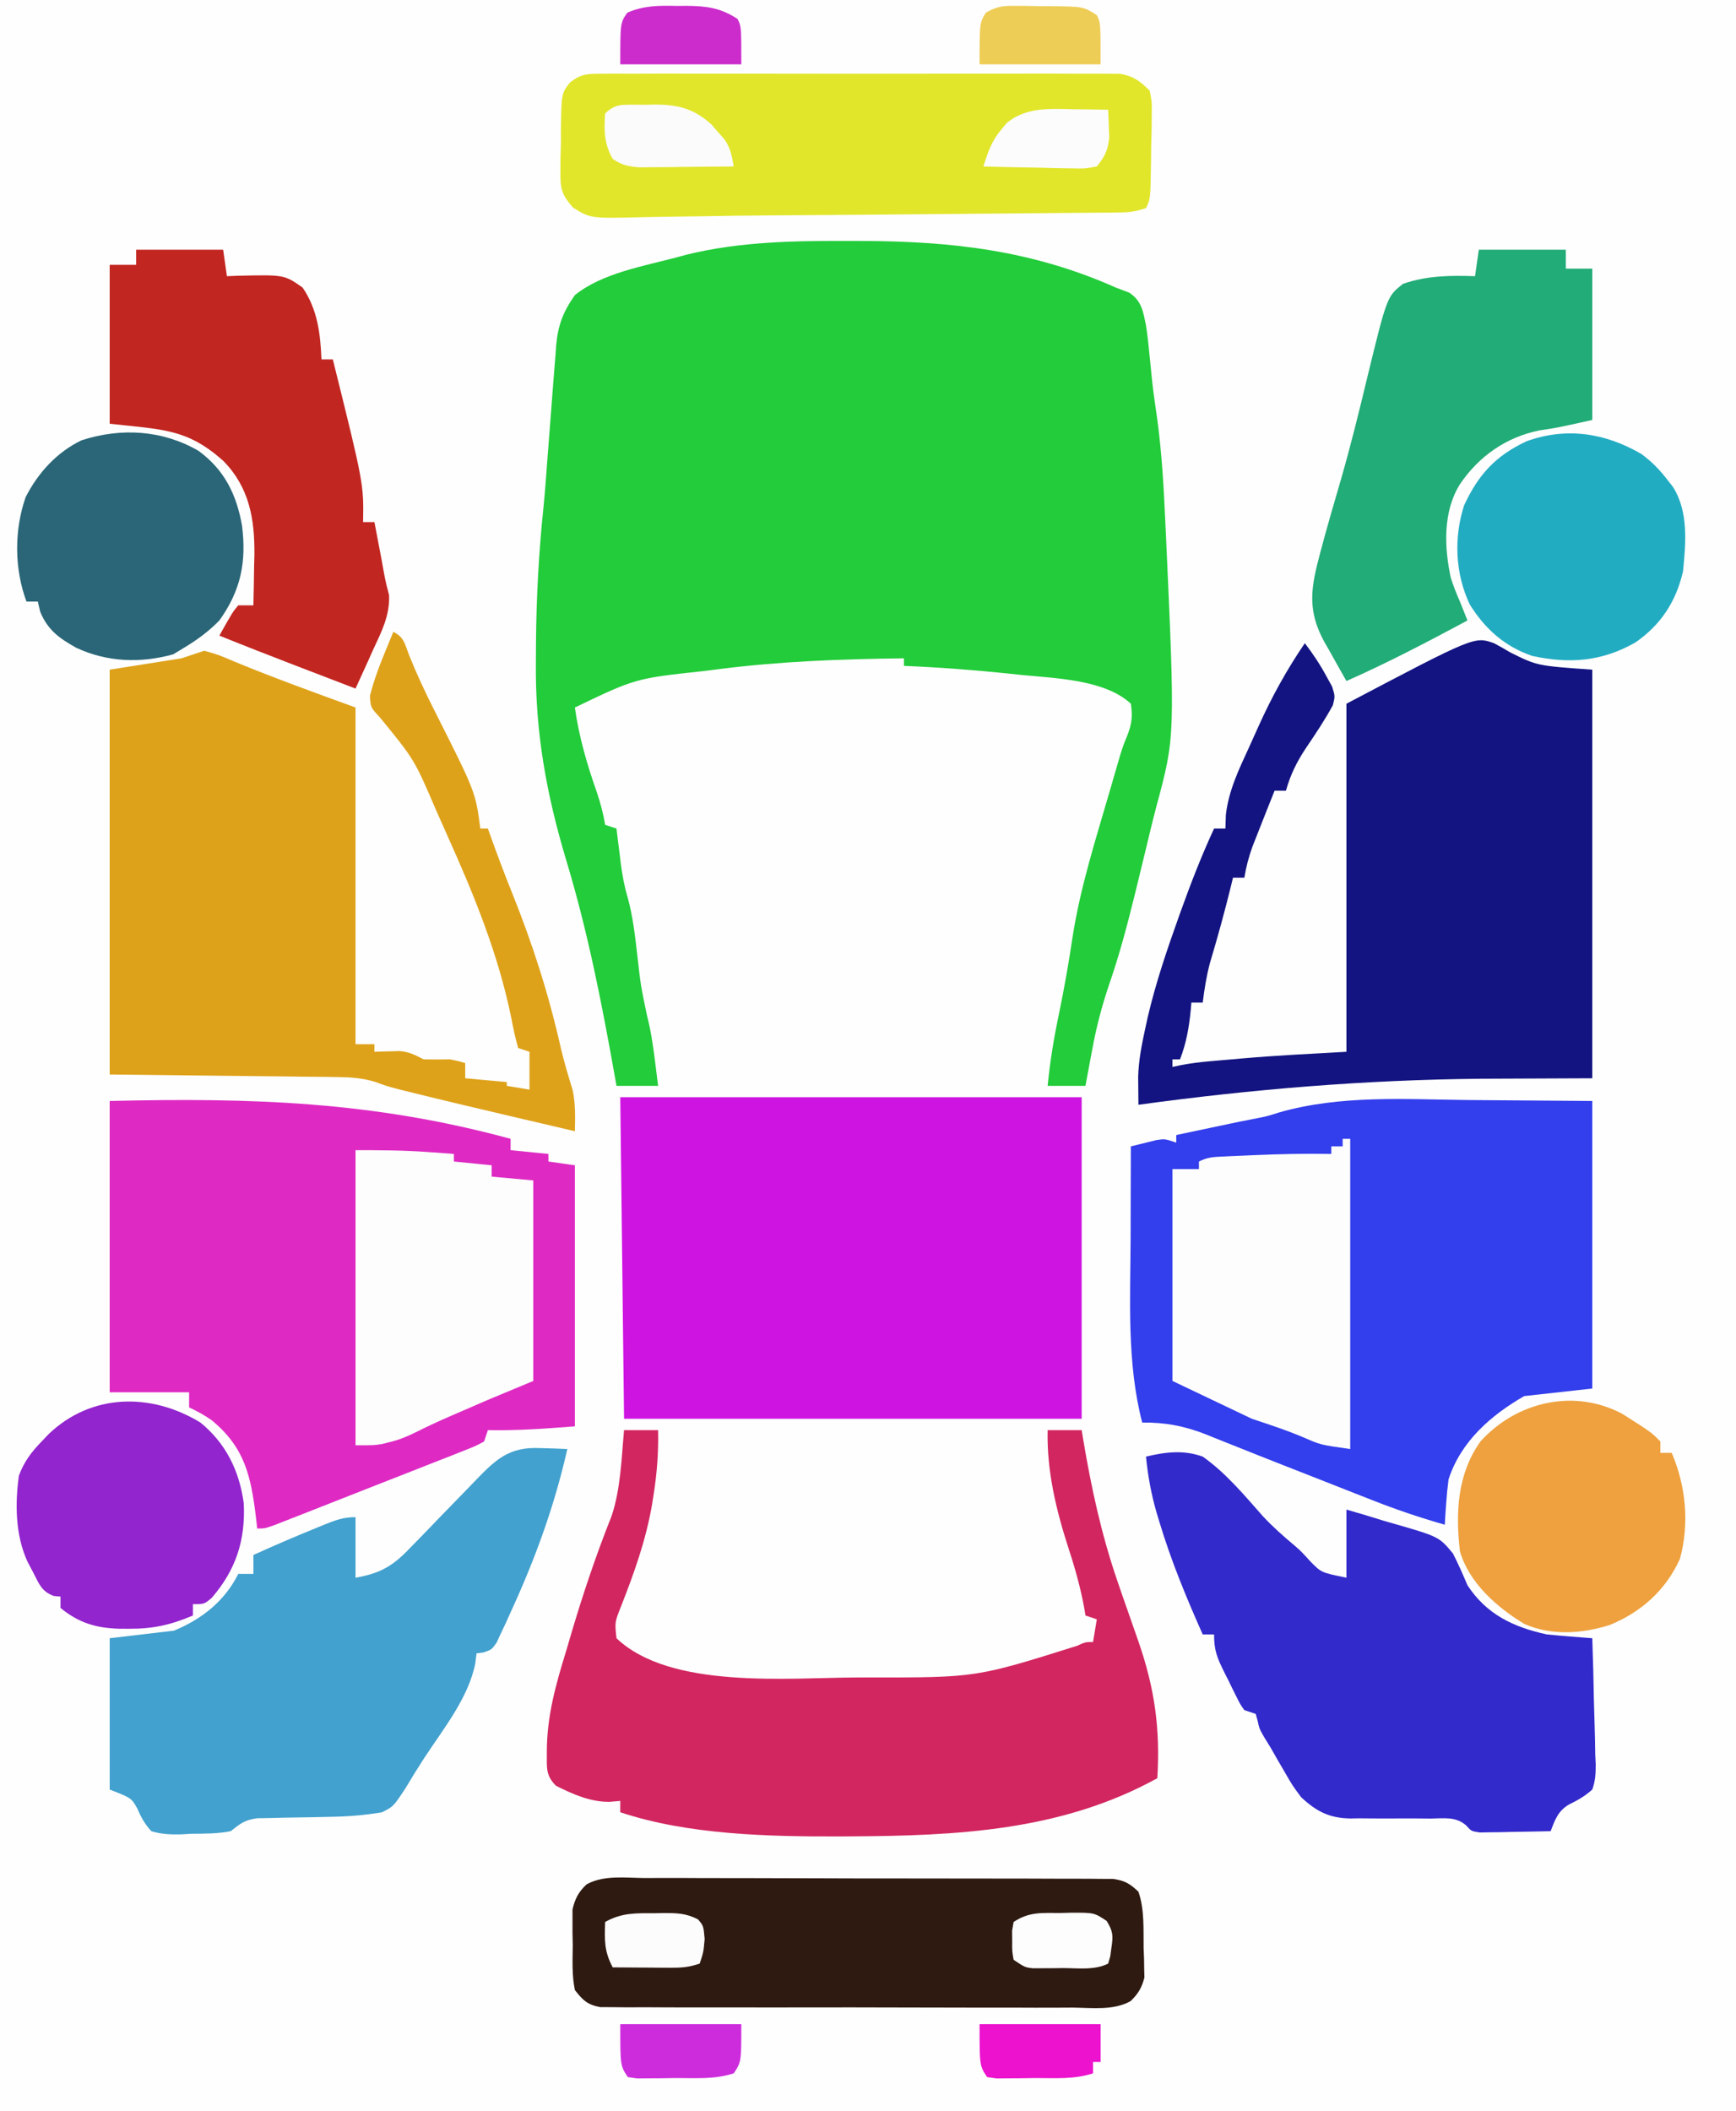 <?xml version="1.0" encoding="UTF-8"?>
<svg version="1.1" xmlns="http://www.w3.org/2000/svg" width="459" height="558">
<rect width="100%" height="100%" fill="#333333" stroke="none"/>
<path d="M0 0 C151.47 0 302.94 0 459 0 C459 184.14 459 368.28 459 558 C307.53 558 156.06 558 0 558 C0 373.86 0 189.72 0 0 Z " fill="#FEFEFE" transform="translate(0,0)"/>
<path d="M0 0 C1.421 0.002 1.421 0.002 2.871 0.005 C26.686 0.072 47.927 2.539 69.875 12.312 C71.071 12.766 72.267 13.22 73.5 13.688 C76.771 15.926 77.101 18.612 77.875 22.312 C78.311 25.138 78.605 27.967 78.875 30.812 C79.019 32.261 79.165 33.709 79.312 35.156 C79.394 35.954 79.475 36.753 79.559 37.575 C79.931 40.796 80.404 43.998 80.867 47.207 C82.089 56.282 82.583 65.357 83 74.5 C83.062 75.823 83.062 75.823 83.124 77.172 C85.583 131.034 85.583 131.034 80.672 149.291 C79.647 153.176 78.718 157.081 77.781 160.988 C77.004 164.202 76.222 167.414 75.438 170.625 C75.251 171.39 75.064 172.155 74.871 172.943 C72.935 180.812 70.878 188.571 68.234 196.234 C66.188 202.194 64.676 208.054 63.562 214.25 C63.394 215.136 63.226 216.022 63.053 216.936 C62.651 219.059 62.261 221.186 61.875 223.312 C58.575 223.312 55.275 223.312 51.875 223.312 C52.494 216.954 53.495 210.81 54.812 204.562 C56.218 197.742 57.44 190.935 58.453 184.043 C60.516 170.689 64.745 157.641 68.5 144.688 C68.801 143.644 69.102 142.6 69.413 141.525 C69.847 140.039 69.847 140.039 70.289 138.523 C70.675 137.198 70.675 137.198 71.069 135.845 C71.875 133.312 71.875 133.312 72.947 130.682 C74.138 127.641 74.367 125.546 73.875 122.312 C66.962 115.876 53.656 115.587 44.75 114.688 C43.575 114.563 42.401 114.438 41.19 114.309 C32.097 113.37 23.008 112.686 13.875 112.312 C13.875 111.653 13.875 110.993 13.875 110.312 C-2.579 110.504 -18.856 111.097 -35.188 113.188 C-36.462 113.349 -37.736 113.51 -39.049 113.677 C-57.118 115.627 -57.118 115.627 -73.125 123.312 C-72.024 131.217 -69.883 138.433 -67.246 145.93 C-66.316 148.738 -65.617 151.402 -65.125 154.312 C-64.135 154.643 -63.145 154.972 -62.125 155.312 C-62.004 156.314 -61.883 157.316 -61.758 158.348 C-61.589 159.69 -61.42 161.033 -61.25 162.375 C-61.171 163.032 -61.093 163.689 -61.012 164.365 C-60.601 167.57 -60.074 170.484 -59.148 173.594 C-57.772 178.595 -57.227 183.606 -56.625 188.75 C-55.731 196.707 -55.731 196.707 -54.102 204.535 C-53.077 208.499 -52.508 212.252 -52 216.312 C-51.914 216.992 -51.827 217.671 -51.738 218.371 C-51.53 220.018 -51.327 221.665 -51.125 223.312 C-54.755 223.312 -58.385 223.312 -62.125 223.312 C-62.3 222.323 -62.476 221.333 -62.656 220.313 C-66.065 201.193 -69.753 182.423 -75.375 163.81 C-80.679 146.158 -83.648 129.69 -83.438 111.312 C-83.427 109.579 -83.418 107.845 -83.408 106.111 C-83.306 94.07 -82.662 82.161 -81.407 70.183 C-80.99 65.935 -80.683 61.68 -80.371 57.422 C-80.053 53.078 -79.711 48.736 -79.366 44.394 C-79.208 42.375 -79.055 40.356 -78.907 38.336 C-78.705 35.598 -78.48 32.862 -78.25 30.125 C-78.196 29.33 -78.142 28.535 -78.086 27.716 C-77.599 22.301 -76.272 18.783 -73.125 14.312 C-65.944 8.506 -54.909 6.651 -46.125 4.312 C-45.29 4.086 -44.454 3.859 -43.594 3.625 C-29.303 0.107 -14.621 -0.057 0 0 Z " fill="#22CC3A" transform="translate(225.125,63.688)"/>

<!-- SOL ARKA KAPI -->
<path d="M0 0 C37.744 -0.888 69.65 0.122 106 10 C106 10.99 106 11.98 106 13 C110.95 13.495 110.95 13.495 116 14 C116 14.66 116 15.32 116 16 C118.31 16.33 120.62 16.66 123 17 C123 39.77 123 62.54 123 86 C115.213 86.599 107.758 87.158 100 87 C99.505 88.485 99.505 88.485 99 90 C96.691 91.234 96.691 91.234 93.594 92.452 C92.439 92.912 91.285 93.372 90.095 93.847 C88.825 94.339 87.555 94.832 86.285 95.324 C84.991 95.835 83.697 96.346 82.403 96.858 C79.689 97.93 76.973 98.994 74.254 100.053 C70.765 101.412 67.281 102.783 63.799 104.159 C60.484 105.469 57.166 106.772 53.848 108.074 C53.212 108.324 52.577 108.574 51.922 108.832 C50.128 109.537 48.332 110.237 46.535 110.936 C45.001 111.536 45.001 111.536 43.436 112.147 C41 113 41 113 39 113 C38.902 112.094 38.804 111.188 38.703 110.254 C37.344 99.181 35.783 91.667 27 84.41 C25.065 83.046 23.146 81.992 21 81 C21 79.68 21 78.36 21 77 C14.07 77 7.14 77 0 77 C0 51.59 0 26.18 0 0 Z " fill="#DE2AC3" transform="translate(29,291)"/>
<!-- SAĞ ARKA KAPI -->
<path d="M0 0 C10.849 0.083 21.698 0.165 32.875 0.25 C32.875 25.33 32.875 50.41 32.875 76.25 C23.965 77.24 23.965 77.24 14.875 78.25 C6.016 83.35 -1.862 90.239 -5.125 100.25 C-5.404 102.346 -5.611 104.453 -5.75 106.562 C-5.825 107.631 -5.9 108.7 -5.977 109.801 C-6.05 111.013 -6.05 111.013 -6.125 112.25 C-12.7 110.371 -19.081 108.222 -25.438 105.703 C-26.291 105.369 -27.144 105.035 -28.023 104.69 C-30.725 103.63 -33.425 102.565 -36.125 101.5 C-37.902 100.802 -39.68 100.104 -41.457 99.406 C-42.77 98.891 -42.77 98.891 -44.11 98.365 C-45.865 97.676 -47.62 96.987 -49.376 96.299 C-53.662 94.617 -57.944 92.924 -62.216 91.207 C-63.819 90.569 -65.421 89.931 -67.023 89.293 C-67.745 88.999 -68.467 88.705 -69.211 88.402 C-74.779 86.197 -80.102 85.157 -86.125 85.25 C-90.24 69.34 -89.249 52.676 -89.188 36.375 C-89.182 34.03 -89.178 31.685 -89.174 29.34 C-89.163 23.643 -89.146 17.947 -89.125 12.25 C-87.69 11.886 -86.252 11.534 -84.812 11.188 C-84.012 10.99 -83.211 10.793 -82.387 10.59 C-80.125 10.25 -80.125 10.25 -77.125 11.25 C-77.125 10.59 -77.125 9.93 -77.125 9.25 C-74.063 8.604 -71 7.958 -67.938 7.312 C-66.641 7.039 -66.641 7.039 -65.318 6.76 C-64.477 6.583 -63.636 6.405 -62.77 6.223 C-62 6.06 -61.23 5.898 -60.437 5.731 C-58.888 5.409 -57.335 5.104 -55.78 4.817 C-53.015 4.265 -53.015 4.265 -49.934 3.286 C-33.716 -1.373 -16.696 -0.18 0 0 Z " fill="#333EEC" transform="translate(388.125,290.75)"/>

<!-- TAVAN -->
<path d="M0 0 C40.26 0 80.52 0 122 0 C122 28.05 122 56.1 122 85 C82.07 85 42.14 85 1 85 C0.67 56.95 0.34 28.9 0 0 Z " fill="#CE14E1" transform="translate(164,290)"/> 
<!-- SAĞ ÖN KAPI -->
<path d="M0 0 C1.459 0.774 2.896 1.589 4.312 2.438 C11.419 5.975 11.419 5.975 26 7 C26 42.64 26 78.28 26 115 C16.224 115.041 6.447 115.082 -3.625 115.125 C-34.087 115.425 -63.797 117.868 -94 122 C-94.019 120.436 -94.033 118.872 -94.044 117.307 C-94.052 116.436 -94.061 115.565 -94.069 114.668 C-93.955 110.273 -93.128 106.097 -92.188 101.812 C-91.978 100.851 -91.769 99.889 -91.553 98.898 C-89.458 89.925 -86.536 81.29 -83.438 72.625 C-83.2 71.962 -82.963 71.299 -82.719 70.615 C-80.08 63.284 -77.275 56.074 -74 49 C-73.01 49 -72.02 49 -71 49 C-70.961 47.811 -70.923 46.623 -70.883 45.398 C-70.161 38.971 -67.436 33.345 -64.755 27.535 C-63.883 25.642 -63.034 23.74 -62.188 21.836 C-58.723 14.148 -54.757 6.979 -50 0 C-47.803 2.885 -45.9 5.735 -44.188 8.938 C-43.727 9.772 -43.267 10.606 -42.793 11.465 C-42 14 -42 14 -42.582 16.383 C-44.722 20.332 -47.205 24.028 -49.723 27.74 C-52.141 31.391 -53.802 34.736 -55 39 C-55.99 39 -56.98 39 -58 39 C-59.535 42.828 -61.059 46.659 -62.562 50.5 C-63.214 52.155 -63.214 52.155 -63.879 53.844 C-64.851 56.579 -65.526 59.143 -66 62 C-66.99 62 -67.98 62 -69 62 C-69.17 62.704 -69.34 63.408 -69.516 64.133 C-71.211 71.039 -73.092 77.864 -75.133 84.676 C-76.028 88.108 -76.563 91.482 -77 95 C-77.99 95 -78.98 95 -80 95 C-80.049 95.58 -80.098 96.16 -80.148 96.758 C-80.596 101.439 -81.298 105.575 -83 110 C-83.66 110 -84.32 110 -85 110 C-85 110.66 -85 111.32 -85 112 C-84.276 111.845 -83.552 111.691 -82.805 111.531 C-80.228 111.043 -77.724 110.729 -75.113 110.5 C-74.173 110.418 -73.233 110.335 -72.264 110.25 C-71.29 110.168 -70.316 110.085 -69.312 110 C-68.389 109.918 -67.465 109.835 -66.514 109.75 C-57.343 108.96 -48.204 108.511 -39 108 C-39 77.64 -39 47.28 -39 16 C-5.156 -1.813 -5.156 -1.813 0 0 Z " fill="#131481" transform="translate(395,170)"/>
<path d="M0 0 C2.848 1.424 2.989 3.11 4.125 6.062 C6.175 11.155 8.454 16.048 10.938 20.938 C21.735 42.336 21.735 42.336 23 52 C23.66 52 24.32 52 25 52 C25.232 52.653 25.464 53.305 25.704 53.978 C27.506 58.995 29.369 63.975 31.367 68.918 C36.837 82.528 41.147 95.98 44.351 110.292 C45.233 113.972 46.319 117.586 47.434 121.201 C48.176 124.871 48.085 128.258 48 132 C43.45 130.935 38.901 129.869 34.353 128.802 C32.813 128.441 31.273 128.08 29.733 127.72 C21.562 125.808 13.396 123.875 5.25 121.859 C3.997 121.55 2.744 121.24 1.453 120.921 C-2 120 -2 120 -4.789 118.962 C-8.284 117.915 -11.187 117.722 -14.832 117.681 C-15.496 117.671 -16.161 117.661 -16.846 117.65 C-18.978 117.62 -21.11 117.603 -23.242 117.586 C-24.553 117.568 -25.864 117.551 -27.215 117.532 C-32.102 117.47 -36.988 117.423 -41.875 117.375 C-52.806 117.251 -63.737 117.127 -75 117 C-75 81.69 -75 46.38 -75 10 C-68.73 9.01 -62.46 8.02 -56 7 C-54.02 6.34 -52.04 5.68 -50 5 C-46.25 6.055 -46.25 6.055 -42 7.875 C-31.455 12.225 -20.72 16.102 -10 20 C-10 49.37 -10 78.74 -10 109 C-8.35 109 -6.7 109 -5 109 C-5 109.66 -5 110.32 -5 111 C-4.397 110.977 -3.793 110.954 -3.172 110.93 C-2.373 110.912 -1.573 110.894 -0.75 110.875 C0.433 110.84 0.433 110.84 1.641 110.805 C4.23 111.019 5.717 111.817 8 113 C10.333 113.042 12.667 113.042 15 113 C17.438 113.5 17.438 113.5 19 114 C19 115.32 19 116.64 19 118 C24.445 118.495 24.445 118.495 30 119 C30 119.33 30 119.66 30 120 C31.98 120.33 33.96 120.66 36 121 C36 117.7 36 114.4 36 111 C34.515 110.505 34.515 110.505 33 110 C32.249 107.331 31.685 104.78 31.188 102.062 C27.689 84.978 21.278 69.397 14.138 53.53 C13.172 51.381 12.217 49.228 11.27 47.07 C5.548 33.746 5.548 33.746 -3.5 22.688 C-6 20 -6 20 -6.188 16.938 C-4.768 11.127 -2.252 5.527 0 0 Z " fill="#DEA21A" transform="translate(104,167)"/>
<!-- BAGAJ KAPAĞI -->
<path d="M0 0 C2.97 0 5.94 0 9 0 C9.126 5.821 8.724 11.315 7.812 17.062 C7.617 18.298 7.617 18.298 7.418 19.558 C5.81 29.016 2.69 37.711 -0.812 46.625 C-2.467 50.781 -2.467 50.781 -2 55 C12.265 68.615 43.588 65.409 61.688 65.375 C62.737 65.375 63.787 65.375 64.869 65.374 C93.108 65.392 93.108 65.392 119.757 57.012 C122 56 122 56 124 56 C124.33 54.02 124.66 52.04 125 50 C124.01 49.67 123.02 49.34 122 49 C121.87 48.196 121.87 48.196 121.738 47.375 C120.755 41.888 119.299 36.666 117.562 31.375 C114.256 21.178 111.736 10.784 112 0 C114.97 0 117.94 0 121 0 C121.157 0.969 121.157 0.969 121.316 1.958 C123.467 14.926 126.161 27.43 130.438 39.875 C130.825 41.003 131.212 42.13 131.611 43.292 C133.059 47.473 134.524 51.648 135.993 55.821 C140.285 68.195 141.8 78.901 141 92 C115.683 105.953 88.002 107.224 59.688 107.375 C58.381 107.383 58.381 107.383 57.047 107.391 C38.319 107.442 16.938 106.979 -1 101 C-1 100.01 -1 99.02 -1 98 C-1.949 98.082 -2.897 98.165 -3.875 98.25 C-8.97 98.271 -13.501 96.254 -18 94 C-20.886 91.114 -20.359 89.016 -20.418 84.977 C-20.408 75.607 -18.057 67.263 -15.312 58.375 C-14.871 56.881 -14.432 55.386 -13.994 53.891 C-10.878 43.352 -7.386 32.961 -3.312 22.75 C-0.885 15.535 -0.691 7.535 0 0 Z " fill="#D22661" transform="translate(165,378)"/>

<!-- SAĞ ARKA ÇAMURLUK -->
<path d="M0 0 C5.179 -1.237 9.939 -1.817 15 0 C21.127 4.315 25.964 10.166 30.904 15.746 C33.527 18.567 36.35 21.056 39.301 23.526 C41 25 41 25 43.562 27.812 C46.378 30.66 46.378 30.66 53 32 C53 26.06 53 20.12 53 14 C56.357 14.944 59.673 15.957 63 17 C63.964 17.274 63.964 17.274 64.947 17.554 C77.469 21.154 77.469 21.154 81.148 25.59 C82.578 28.348 83.787 31.142 85 34 C90.041 41.704 97.144 45.081 106 47 C108.076 47.207 110.154 47.389 112.234 47.551 C113.854 47.679 113.854 47.679 115.507 47.81 C116.741 47.904 116.741 47.904 118 48 C118.198 53.605 118.343 59.208 118.439 64.815 C118.48 66.721 118.534 68.628 118.604 70.533 C118.701 73.276 118.746 76.017 118.781 78.762 C118.823 79.611 118.864 80.46 118.906 81.335 C118.908 83.801 118.828 85.674 118 88 C116.078 89.708 114.232 90.796 111.918 91.908 C109.001 93.569 108.136 95.946 107 99 C103.563 99.087 100.126 99.14 96.688 99.188 C95.711 99.213 94.735 99.238 93.729 99.264 C92.791 99.273 91.853 99.283 90.887 99.293 C89.591 99.317 89.591 99.317 88.268 99.341 C86 99 86 99 84.676 97.503 C81.967 95.074 78.755 95.62 75.297 95.664 C73.743 95.652 72.19 95.639 70.637 95.625 C68.197 95.621 65.757 95.625 63.317 95.64 C60.955 95.648 58.596 95.626 56.234 95.602 C55.154 95.622 55.154 95.622 54.052 95.642 C48.509 95.562 45.033 93.79 41 90 C38.672 86.844 38.672 86.844 36.75 83.5 C36.105 82.397 35.461 81.293 34.797 80.156 C34.204 79.115 33.611 78.073 33 77 C32.438 76.087 31.876 75.175 31.297 74.234 C30 72 30 72 29.5 69.75 C29.253 68.884 29.253 68.884 29 68 C27.515 67.505 27.515 67.505 26 67 C24.925 65.481 24.925 65.481 23.957 63.543 C23.606 62.842 23.254 62.142 22.893 61.42 C22.536 60.683 22.18 59.947 21.812 59.188 C21.444 58.462 21.076 57.737 20.697 56.99 C18.845 53.234 18 51.327 18 47 C17.01 47 16.02 47 15 47 C10.659 37.26 6.634 27.535 3.562 17.312 C3.316 16.501 3.07 15.689 2.816 14.853 C1.377 9.902 0.51 5.131 0 0 Z " fill="#332ACC" transform="translate(303,385)"/>
<path d="M0 0 C0.693 0.018 1.386 0.036 2.1 0.055 C3.796 0.101 5.492 0.173 7.188 0.25 C3.734 15.527 -1.38 29.467 -7.938 43.688 C-8.357 44.618 -8.777 45.549 -9.209 46.509 C-9.617 47.371 -10.025 48.233 -10.445 49.121 C-10.805 49.894 -11.165 50.667 -11.536 51.463 C-12.812 53.25 -12.812 53.25 -14.96 54.008 C-15.572 54.088 -16.183 54.168 -16.812 54.25 C-16.983 55.58 -16.983 55.58 -17.156 56.938 C-18.963 66.058 -25.659 74.294 -30.703 82 C-32.402 84.618 -34.028 87.257 -35.625 89.938 C-38.798 94.743 -38.798 94.743 -41.812 96.25 C-46.465 97.054 -50.983 97.389 -55.699 97.461 C-56.967 97.489 -58.235 97.518 -59.541 97.547 C-62.192 97.599 -64.843 97.643 -67.494 97.68 C-69.39 97.726 -69.39 97.726 -71.324 97.773 C-73.048 97.803 -73.048 97.803 -74.807 97.833 C-78.132 98.294 -79.246 99.21 -81.812 101.25 C-85.267 101.951 -88.732 101.897 -92.25 101.938 C-93.662 102.018 -93.662 102.018 -95.104 102.1 C-97.893 102.137 -100.14 102.062 -102.812 101.25 C-104.532 99.354 -105.502 97.618 -106.504 95.269 C-108.062 92.491 -108.062 92.491 -113.812 90.25 C-113.812 77.05 -113.812 63.85 -113.812 50.25 C-108.203 49.59 -102.593 48.93 -96.812 48.25 C-89.49 45.214 -83.441 40.506 -79.812 33.25 C-78.493 33.25 -77.172 33.25 -75.812 33.25 C-75.812 31.6 -75.812 29.95 -75.812 28.25 C-70.237 25.707 -64.613 23.308 -58.938 21 C-58.283 20.73 -57.629 20.46 -56.955 20.181 C-54.076 19.021 -51.947 18.25 -48.812 18.25 C-48.812 23.53 -48.812 28.81 -48.812 34.25 C-42.031 33.087 -38.749 31.024 -34.082 26.07 C-33.484 25.461 -32.885 24.852 -32.269 24.224 C-30.373 22.288 -28.499 20.333 -26.625 18.375 C-24.737 16.429 -22.844 14.487 -20.949 12.547 C-19.776 11.343 -18.607 10.134 -17.443 8.921 C-11.902 3.179 -8.372 -0.417 0 0 Z " fill="#42A1CE" transform="translate(142.812,382.75)"/>
<path d="M0 0 C1.84 -0.017 1.84 -0.017 3.717 -0.034 C5.074 -0.026 6.43 -0.018 7.787 -0.01 C9.218 -0.015 10.649 -0.022 12.08 -0.031 C15.964 -0.049 19.848 -0.042 23.732 -0.029 C27.798 -0.019 31.864 -0.029 35.929 -0.035 C42.758 -0.042 49.586 -0.033 56.415 -0.014 C64.307 0.008 72.199 0.001 80.092 -0.021 C86.869 -0.039 93.646 -0.042 100.423 -0.031 C104.471 -0.025 108.518 -0.024 112.565 -0.037 C116.371 -0.049 120.177 -0.041 123.983 -0.018 C125.379 -0.012 126.775 -0.014 128.171 -0.023 C130.078 -0.034 131.986 -0.017 133.893 0 C135.493 0.002 135.493 0.002 137.126 0.005 C140.748 0.637 142.434 1.923 145.01 4.508 C145.593 7.592 145.593 7.592 145.533 11.172 C145.516 13.102 145.516 13.102 145.498 15.07 C145.461 16.425 145.423 17.779 145.385 19.133 C145.368 20.495 145.354 21.857 145.342 23.219 C145.192 33.143 145.192 33.143 144.01 35.508 C141.305 36.41 139.706 36.641 136.925 36.666 C135.678 36.681 135.678 36.681 134.406 36.696 C133.497 36.702 132.587 36.707 131.65 36.713 C130.688 36.723 129.726 36.733 128.735 36.743 C125.53 36.775 122.324 36.8 119.119 36.824 C116.863 36.845 114.606 36.866 112.35 36.887 C107.588 36.931 102.827 36.972 98.065 37.011 C90.915 37.068 83.765 37.135 76.615 37.201 C66.3 37.297 55.984 37.369 45.668 37.431 C39.441 37.471 33.216 37.547 26.989 37.66 C23.344 37.724 19.699 37.77 16.054 37.812 C14.392 37.835 12.731 37.868 11.07 37.91 C-2.854 38.26 -2.854 38.26 -7.471 35.391 C-10.449 31.982 -10.859 30.515 -10.814 26.035 C-10.81 24.806 -10.805 23.577 -10.801 22.311 C-10.76 21.035 -10.719 19.76 -10.678 18.445 C-10.68 17.166 -10.681 15.887 -10.683 14.568 C-10.541 5.222 -10.541 5.222 -8.329 2.356 C-5.354 0.006 -3.763 0.005 0 0 Z " fill="#E1E62A" transform="translate(158.99,19.492)"/>
<path d="M0 0 C1.374 -0.004 2.747 -0.009 4.121 -0.017 C7.844 -0.031 11.566 -0.014 15.29 0.009 C19.187 0.03 23.085 0.024 26.983 0.021 C33.528 0.021 40.072 0.041 46.616 0.073 C54.182 0.11 61.747 0.119 69.313 0.112 C76.594 0.106 83.874 0.116 91.154 0.136 C94.252 0.144 97.349 0.147 100.447 0.145 C104.094 0.144 107.74 0.159 111.387 0.184 C113.364 0.195 115.341 0.191 117.318 0.186 C118.494 0.198 119.67 0.209 120.882 0.221 C121.904 0.225 122.926 0.228 123.98 0.232 C127.046 0.673 128.418 1.496 130.644 3.615 C132.29 8.287 131.941 13.703 132.019 18.615 C132.075 19.949 132.075 19.949 132.133 21.311 C132.144 22.174 132.156 23.038 132.168 23.928 C132.188 24.708 132.207 25.488 132.228 26.291 C131.559 28.957 130.555 30.644 128.561 32.542 C124.026 35.082 118.241 34.292 113.197 34.246 C111.813 34.251 110.43 34.259 109.047 34.268 C105.297 34.287 101.547 34.274 97.797 34.254 C93.871 34.238 89.945 34.246 86.019 34.251 C79.428 34.256 72.837 34.24 66.245 34.212 C58.625 34.18 51.005 34.18 43.384 34.197 C36.052 34.213 28.719 34.207 21.387 34.189 C18.267 34.183 15.147 34.184 12.027 34.191 C8.354 34.199 4.681 34.187 1.008 34.159 C-0.983 34.149 -2.974 34.158 -4.966 34.168 C-6.15 34.156 -7.335 34.143 -8.555 34.13 C-9.585 34.127 -10.615 34.124 -11.675 34.121 C-15.064 33.481 -16.252 32.296 -18.356 29.615 C-19.171 25.675 -18.959 21.693 -18.918 17.678 C-18.942 16.593 -18.966 15.508 -18.99 14.391 C-18.989 13.342 -18.987 12.293 -18.985 11.213 C-18.985 10.259 -18.986 9.305 -18.987 8.323 C-18.315 5.44 -17.424 3.715 -15.265 1.674 C-10.746 -0.832 -5.016 -0.052 0 0 Z " fill="#2E1A11" transform="translate(170.356,496.385)"/>
<path d="M0 0 C7.59 0 15.18 0 23 0 C23.33 2.31 23.66 4.62 24 7 C25.286 6.948 25.286 6.948 26.598 6.895 C39.154 6.597 39.154 6.597 44 10 C47.955 15.769 48.714 22.159 49 29 C49.99 29 50.98 29 52 29 C60.181 61.921 60.181 61.921 60 72 C60.99 72 61.98 72 63 72 C63.481 74.52 63.96 77.041 64.438 79.562 C64.64 80.619 64.64 80.619 64.846 81.697 C65.114 83.118 65.372 84.541 65.619 85.965 C65.958 87.775 66.409 89.563 66.875 91.344 C67.063 96.847 64.849 101.012 62.562 105.938 C62.129 106.908 61.695 107.878 61.248 108.877 C60.18 111.259 59.098 113.632 58 116 C53.875 114.418 49.75 112.834 45.625 111.25 C43.891 110.585 43.891 110.585 42.121 109.906 C35.393 107.322 28.682 104.7 22 102 C25.516 95.75 25.516 95.75 27 94 C28.32 94 29.64 94 31 94 C31.088 90.542 31.141 87.084 31.188 83.625 C31.213 82.659 31.238 81.694 31.264 80.699 C31.36 71.109 29.922 62.837 23.047 55.82 C13.454 47.289 7.134 47.57 -7 46 C-7 32.14 -7 18.28 -7 4 C-4.69 4 -2.38 4 0 4 C0 2.68 0 1.36 0 0 Z " fill="#C22621" transform="translate(36,66)"/>
<path d="M0 0 C7.59 0 15.18 0 23 0 C23 1.65 23 3.3 23 5 C25.31 5 27.62 5 30 5 C30 18.2 30 31.4 30 45 C20.717 47.063 20.717 47.063 16.062 47.75 C7.249 49.518 0.004 54.586 -5 62 C-9.517 69.227 -9.166 78.647 -7.391 86.797 C-6.69 88.928 -5.905 90.949 -5 93 C-4.331 94.666 -3.664 96.332 -3 98 C-13.538 103.638 -24.062 109.169 -35 114 C-36.521 111.344 -38.017 108.677 -39.5 106 C-39.929 105.256 -40.359 104.512 -40.801 103.746 C-45.037 96.013 -44.629 90.36 -42.375 81.812 C-42.109 80.79 -42.109 80.79 -41.837 79.747 C-40.148 73.347 -38.28 66.998 -36.428 60.644 C-33.881 51.806 -31.684 42.886 -29.536 33.944 C-24.266 12.316 -24.266 12.316 -20 9 C-13.626 6.838 -7.687 6.779 -1 7 C-0.67 4.69 -0.34 2.38 0 0 Z " fill="#22AC77" transform="translate(391,66)"/>
<path d="M0 0 C0.66 0 1.32 0 2 0 C2 27.06 2 54.12 2 82 C-5.832 80.881 -5.832 80.881 -9.875 79.125 C-14.552 77.112 -19.091 75.636 -24 74 C-30.93 70.7 -37.86 67.4 -45 64 C-45 45.52 -45 27.04 -45 8 C-42.69 8 -40.38 8 -38 8 C-38 7.34 -38 6.68 -38 6 C-35.7 4.85 -34.195 4.802 -31.633 4.684 C-30.752 4.642 -29.871 4.6 -28.964 4.556 C-27.559 4.498 -27.559 4.498 -26.125 4.438 C-25.179 4.395 -24.232 4.353 -23.257 4.309 C-16.5 4.022 -9.764 3.874 -3 4 C-3 3.34 -3 2.68 -3 2 C-2.01 2 -1.02 2 0 2 C0 1.34 0 0.68 0 0 Z " fill="#FDFDFD" transform="translate(355,301)"/>
<path d="M0 0 C6.522 0 12.732 0.026 19.188 0.5 C21.127 0.639 21.127 0.639 23.105 0.781 C24.061 0.853 25.016 0.926 26 1 C26 1.66 26 2.32 26 3 C29.3 3.33 32.6 3.66 36 4 C36 4.99 36 5.98 36 7 C41.445 7.495 41.445 7.495 47 8 C47 25.49 47 42.98 47 61 C41.06 63.475 41.06 63.475 35 66 C32.204 67.2 29.412 68.404 26.625 69.625 C25.966 69.911 25.308 70.197 24.629 70.492 C21.631 71.803 18.697 73.154 15.777 74.637 C13.455 75.777 11.436 76.587 8.938 77.188 C8.307 77.346 7.677 77.505 7.027 77.668 C5 78 5 78 0 78 C0 52.26 0 26.52 0 0 Z " fill="#FDFDFD" transform="translate(94,304)"/>
<path d="M0 0 C7.647 4.865 7.647 4.865 10.008 7.277 C10.008 8.267 10.008 9.257 10.008 10.277 C10.998 10.277 11.988 10.277 13.008 10.277 C16.769 19.053 17.725 28.964 15.199 38.25 C11.507 46.517 4.958 52.376 -3.367 55.777 C-10.728 58.094 -18.745 58.667 -25.953 55.508 C-33.203 51.133 -40.596 44.623 -42.992 36.277 C-44.173 26.095 -43.692 15.822 -37.52 7.227 C-28.036 -3.244 -12.783 -6.829 0 0 Z " fill="#EEA13E" transform="translate(428.992,373.723)"/>
<path d="M0 0 C2.78 2.067 4.911 4.242 7 7 C7.432 7.549 7.864 8.098 8.309 8.664 C12.5 15.248 11.729 23.538 11 31 C9.157 38.985 5.174 45.091 -1.527 49.762 C-10.34 54.837 -19.004 55.529 -28.895 53.367 C-36.143 50.895 -41.351 46.242 -45.383 39.785 C-49.25 31.659 -49.651 22.105 -46.895 13.582 C-43.086 5.362 -38.53 0.452 -30.375 -3.375 C-19.796 -7.174 -9.603 -5.576 0 0 Z " fill="#22ACC2" transform="translate(434,120)"/>
<path d="M0 0 C6.744 5.5 10.297 12.792 11.449 21.328 C11.932 31.065 9.391 38.911 2.984 46.336 C1 48 1 48 -2 48 C-2 48.99 -2 49.98 -2 51 C-7.831 53.488 -12.611 54.549 -18.938 54.5 C-20.117 54.499 -20.117 54.499 -21.32 54.498 C-27.505 54.339 -32.131 52.987 -37 49 C-37 48.01 -37 47.02 -37 46 C-37.594 45.945 -38.189 45.889 -38.801 45.832 C-42.014 44.616 -42.639 42.693 -44.188 39.688 C-44.697 38.722 -45.206 37.756 -45.73 36.762 C-48.937 29.787 -49.053 21.552 -48 14 C-46.611 10.319 -44.724 7.811 -42 5 C-41.374 4.344 -40.747 3.688 -40.102 3.012 C-28.899 -7.681 -13.116 -8.01 0 0 Z " fill="#9225CE" transform="translate(53,376)"/>
<path d="M0 0 C6.85 5.017 10.057 11.557 11.496 19.828 C12.691 29.425 11.164 36.895 5.496 44.828 C2.734 47.645 -0.137 49.787 -3.504 51.828 C-4.556 52.468 -5.608 53.107 -6.691 53.766 C-15.336 56.175 -24.219 55.852 -32.379 52.027 C-36.831 49.515 -39.845 47.414 -41.879 42.516 C-42.085 41.629 -42.291 40.742 -42.504 39.828 C-43.494 39.828 -44.484 39.828 -45.504 39.828 C-48.727 31.167 -48.781 20.985 -45.73 12.246 C-42.472 5.822 -37.478 0.339 -30.941 -2.797 C-20.468 -6.185 -9.517 -5.527 0 0 Z " fill="#2A6677" transform="translate(52.504,119.172)"/>
<path d="M0 0 C1.007 0.004 2.014 0.008 3.051 0.012 C4.619 0.048 4.619 0.048 6.219 0.086 C7.264 0.087 8.31 0.089 9.387 0.09 C18.157 0.191 18.157 0.191 21.719 2.461 C22.719 4.461 22.719 4.461 22.719 15.461 C12.159 15.461 1.599 15.461 -9.281 15.461 C-9.281 4.461 -9.281 4.461 -7.611 1.802 C-4.843 0.209 -3.185 -0.029 0 0 Z " fill="#EECD56" transform="translate(268.281,1.539)"/>
<path d="M0 0 C0.881 -0.007 1.762 -0.014 2.67 -0.021 C7.85 0.029 11.608 0.513 16.062 3.438 C17.062 5.438 17.062 5.438 17.062 15.438 C6.503 15.438 -4.058 15.438 -14.938 15.438 C-14.938 4.438 -14.938 4.438 -13.059 1.777 C-8.64 -0.119 -4.759 -0.107 0 0 Z " fill="#CC2CCC" transform="translate(178.938,1.562)"/>
<path d="M0 0 C0.815 0.003 1.629 0.006 2.469 0.01 C3.668 -0.014 3.668 -0.014 4.891 -0.039 C10.968 -0.044 15.145 1.014 19.801 5.189 C20.372 5.852 20.943 6.515 21.531 7.197 C22.407 8.183 22.407 8.183 23.301 9.189 C24.899 11.593 25.229 13.506 25.719 16.322 C21.135 16.38 16.552 16.416 11.969 16.447 C10.667 16.464 9.365 16.481 8.023 16.498 C6.773 16.504 5.523 16.511 4.234 16.518 C3.082 16.528 1.93 16.539 0.743 16.549 C-2.212 16.327 -3.844 15.962 -6.281 14.322 C-8.53 10.387 -8.618 6.788 -8.281 2.322 C-5.63 -0.329 -3.612 0.033 0 0 Z " fill="#FBFBFB" transform="translate(168.281,27.678)"/>
<path d="M0 0 C10.56 0 21.12 0 32 0 C32 10 32 10 30 13 C24.964 14.679 19.71 14.227 14.438 14.25 C13.275 14.271 12.113 14.291 10.916 14.312 C9.254 14.32 9.254 14.32 7.559 14.328 C6.032 14.342 6.032 14.342 4.474 14.356 C3.658 14.239 2.841 14.121 2 14 C0 11 0 11 0 0 Z " fill="#CD2CDD" transform="translate(164,535)"/>
<path d="M0 0 C10.56 0 21.12 0 32 0 C32 3.3 32 6.6 32 10 C31.34 10 30.68 10 30 10 C30 10.99 30 11.98 30 13 C24.964 14.679 19.71 14.227 14.438 14.25 C13.275 14.271 12.113 14.291 10.916 14.312 C9.254 14.32 9.254 14.32 7.559 14.328 C6.032 14.342 6.032 14.342 4.474 14.356 C3.658 14.239 2.841 14.121 2 14 C0 11 0 11 0 0 Z " fill="#EC12CE" transform="translate(259,535)"/>
<path d="M0 0 C0.879 0.009 1.758 0.018 2.664 0.027 C4.818 0.051 6.971 0.087 9.125 0.125 C9.207 1.687 9.265 3.249 9.312 4.812 C9.365 6.118 9.365 6.118 9.418 7.449 C9.047 10.834 8.27 12.471 6.125 15.125 C3.031 15.693 3.031 15.693 -0.73 15.613 C-1.392 15.606 -2.054 15.599 -2.735 15.592 C-4.846 15.564 -6.953 15.501 -9.062 15.438 C-10.494 15.412 -11.926 15.39 -13.357 15.369 C-16.864 15.314 -20.369 15.228 -23.875 15.125 C-22.676 11.378 -21.694 8.386 -19.125 5.375 C-18.656 4.803 -18.187 4.23 -17.703 3.641 C-12.549 -0.632 -6.318 -0.124 0 0 Z " fill="#FCFCFC" transform="translate(283.875,28.875)"/>
<path d="M0 0 C1.289 -0.037 1.289 -0.037 2.604 -0.074 C8.842 -0.103 8.842 -0.103 12.168 2.105 C13.821 4.795 13.917 5.975 13.438 9.062 C13.332 9.85 13.226 10.638 13.117 11.449 C12.934 12.085 12.751 12.72 12.562 13.375 C8.924 15.194 4.631 14.56 0.625 14.562 C-0.295 14.575 -1.214 14.587 -2.162 14.6 C-3.046 14.602 -3.929 14.603 -4.84 14.605 C-5.649 14.61 -6.459 14.614 -7.293 14.618 C-9.438 14.375 -9.438 14.375 -12.438 12.375 C-12.836 10.062 -12.836 10.062 -12.812 7.375 C-12.82 6.488 -12.828 5.601 -12.836 4.688 C-12.704 3.924 -12.573 3.161 -12.438 2.375 C-8.282 -0.395 -4.883 0.007 0 0 Z " fill="#FDFDFD" transform="translate(280.438,505.625)"/>
<path d="M0 0 C0.807 -0.016 1.614 -0.032 2.445 -0.049 C5.965 -0.052 8.375 -0.007 11.543 1.613 C13 3.312 13 3.312 13.312 6.812 C13 10.312 13 10.312 12 13.312 C9.117 14.273 7.323 14.429 4.332 14.41 C3.439 14.407 2.547 14.404 1.627 14.4 C0.234 14.388 0.234 14.388 -1.188 14.375 C-2.598 14.368 -2.598 14.368 -4.037 14.361 C-6.358 14.35 -8.679 14.333 -11 14.312 C-13.281 10.002 -13.162 7.164 -13 2.312 C-8.627 -0.156 -4.917 -0.02 0 0 Z " fill="#FCFCFC" transform="translate(173,505.688)"/>
</svg>
